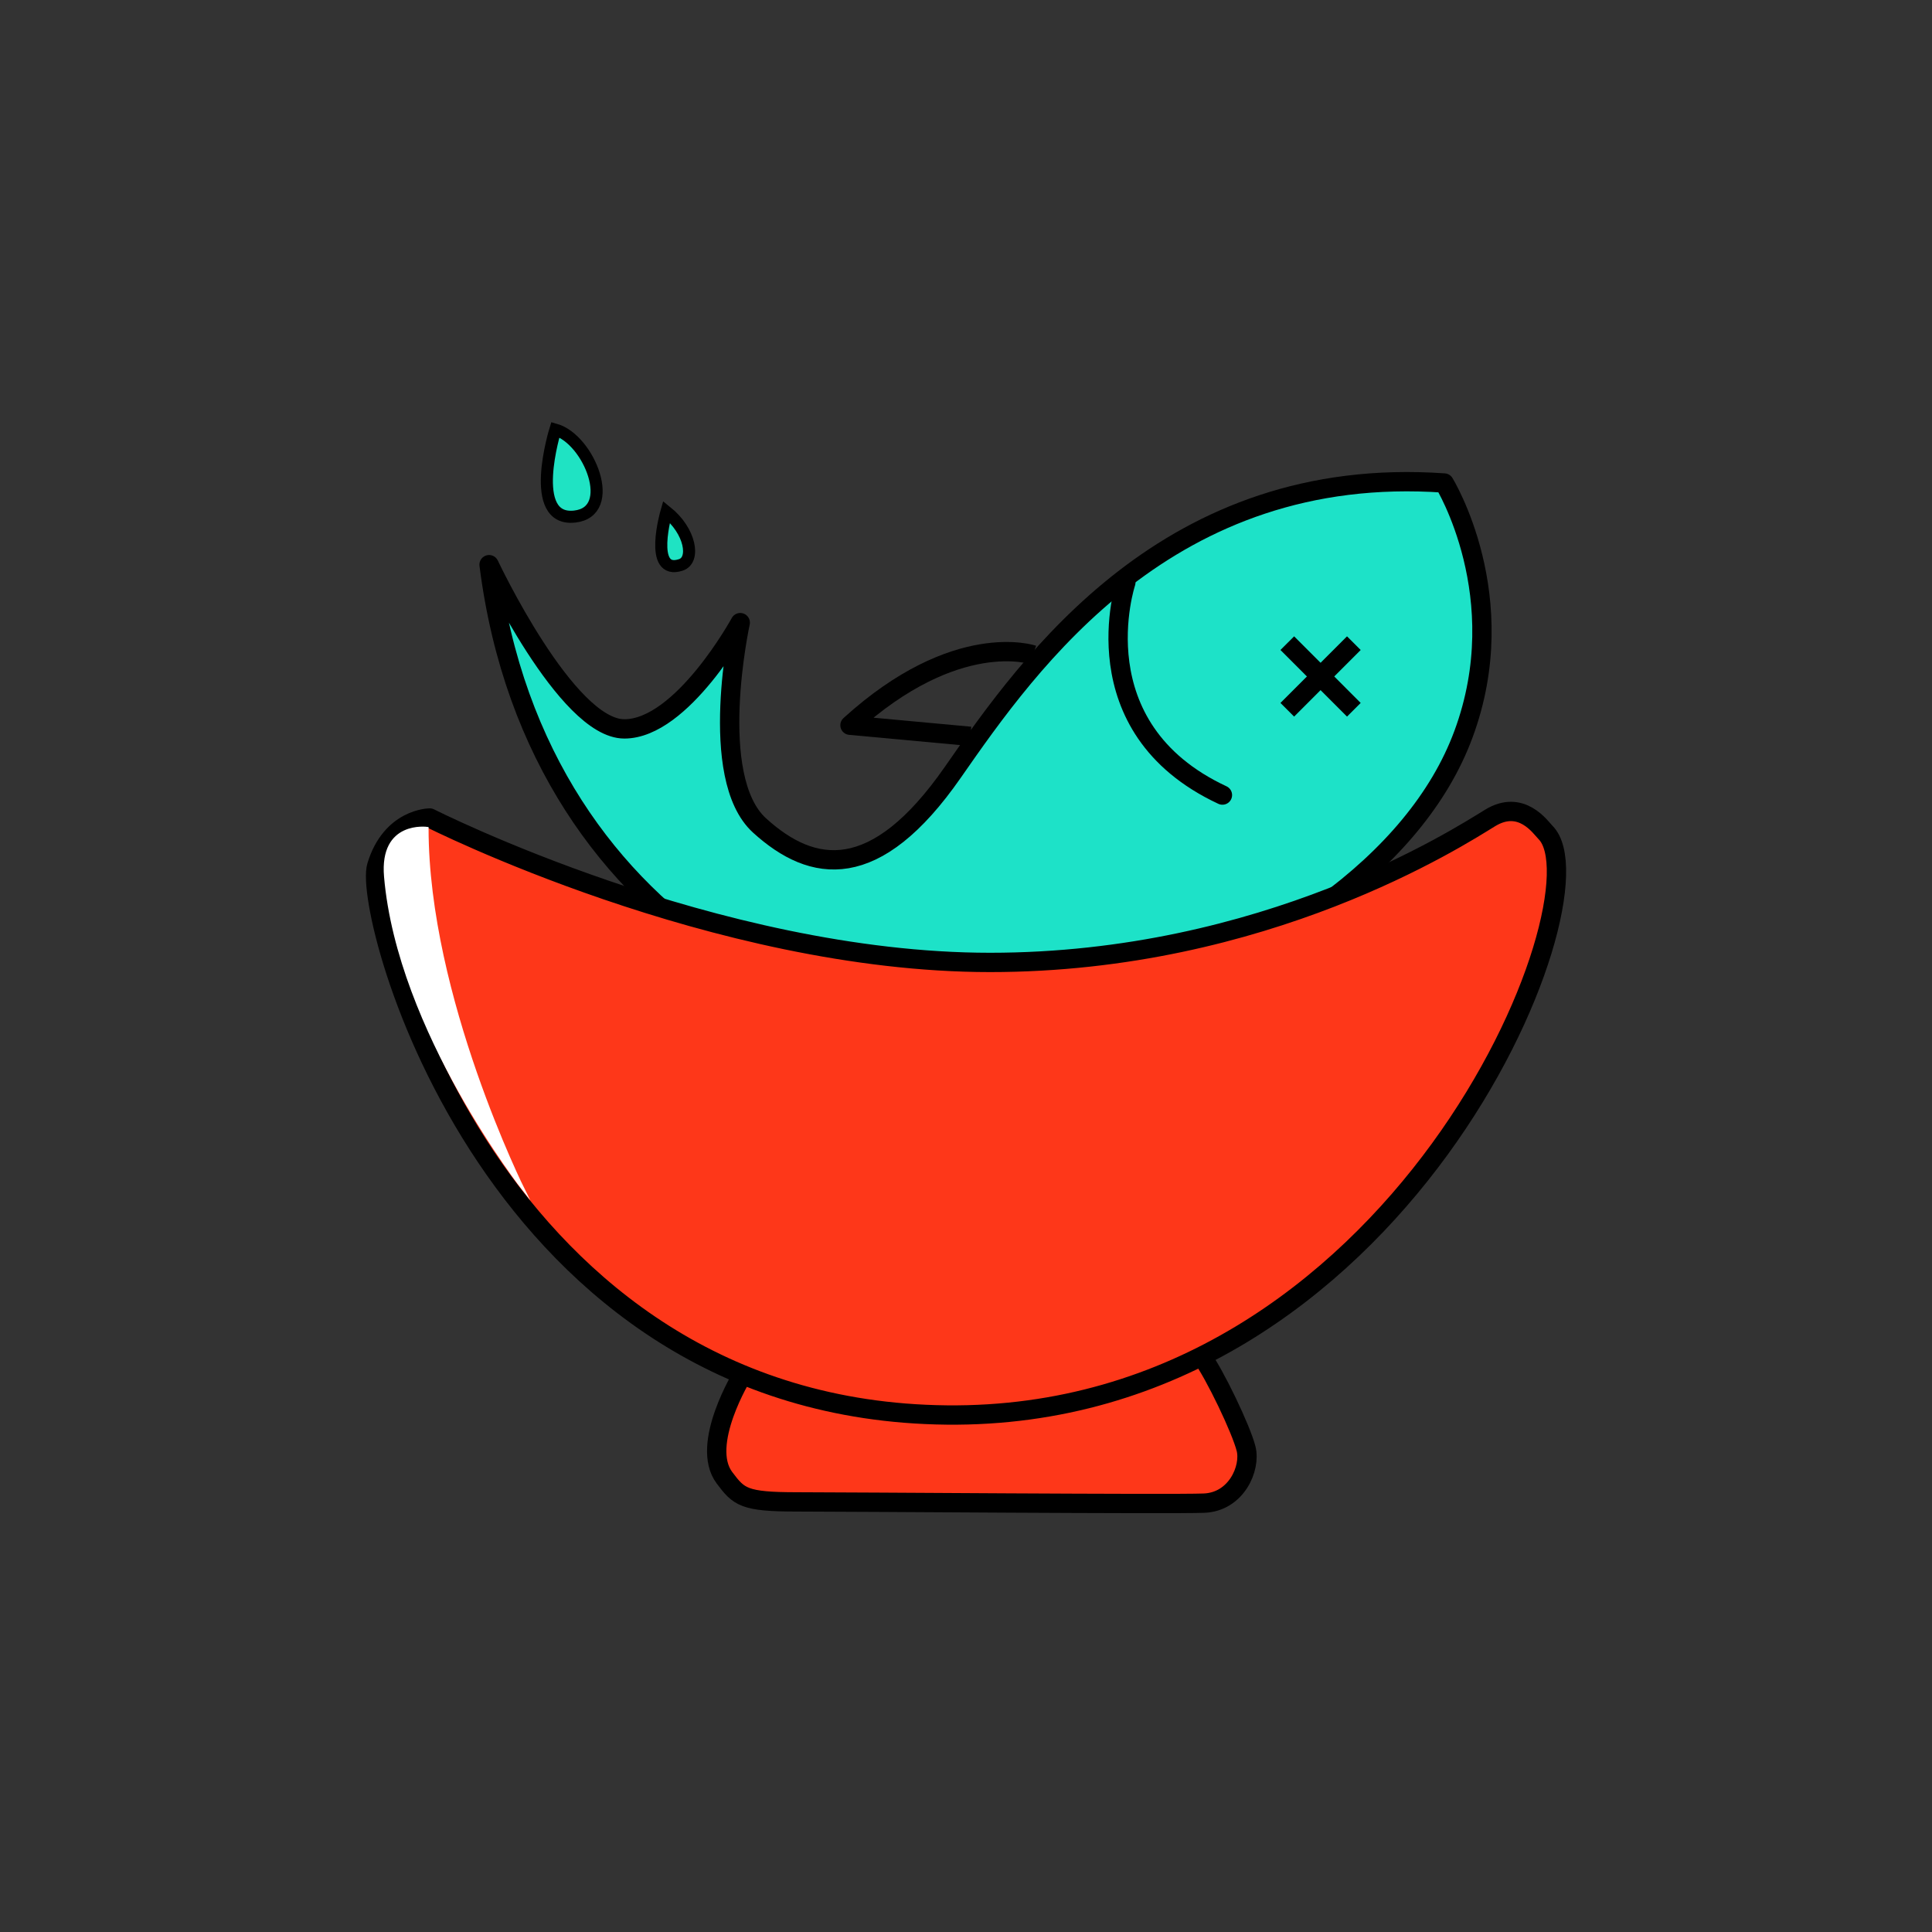 <?xml version="1.0" encoding="UTF-8"?>
<svg xmlns="http://www.w3.org/2000/svg" viewBox="0 0 400 400">
  <rect x="0" y="0" width="400" height="400" fill="#333333" stroke="none"/>
  <defs>
    <style>
      .cls-1, .cls-2, .cls-3 {
        fill: none;
      }

      .cls-1, .cls-2, .cls-3, .cls-4, .cls-5, .cls-6, .cls-7 {
        stroke: #000;
      }

      .cls-1, .cls-2, .cls-3, .cls-5, .cls-6, .cls-7 {
        stroke-width: 4px;
      }

      .cls-1, .cls-4, .cls-8, .cls-5 {
        stroke-miterlimit: 10;
      }

      .cls-2, .cls-3, .cls-6, .cls-7 {
        stroke-linejoin: round;
      }

      .cls-3, .cls-8 {
        stroke-linecap: round;
      }

      .cls-4 {
        fill: #1fe3c3;
        stroke-width: 2.5px;
      }

      .cls-8 {
        fill: #fff;
        stroke: #fff;
        stroke-width: .5px;
      }

      .cls-5, .cls-6 {
        fill: #fe3719;
      }

      .cls-7 {
        fill: #1de2c8;
      }
    </style>
  </defs>
  <g id="_图层_2" data-name="图层 2">
    <path class="cls-2" d="m213.87,135.59s-15.89-5.44-37.89,14.56l24.92,2.3"/>
    <path class="cls-7" d="m101.26,116.91s16,34,28,34,24-22,24-22c0,0-7,32,4,42s24,12,40-11,44.74-63.91,101.74-59.91c0,0,14.52,23.55,4,52-9.87,26.7-40.74,47.91-80.74,59.91s-111-16-121-95Z"/>
    <line class="cls-1" x1="266.52" y1="133.16" x2="280.3" y2="146.95"/>
    <line class="cls-1" x1="266.52" y1="146.95" x2="280.3" y2="133.16"/>
    <path class="cls-3" d="m233.09,120.61s-10,30,20,44"/>
    <path class="cls-4" d="m114.98,88.95s-5.94,19.1,4,18c9-1,3-16-4-18Z"/>
    <path class="cls-4" d="m137.98,105.95s-3.84,13.28,3,11c3-1,2-7-3-11Z"/>
  </g>
  <g id="_图层_3" data-name="图层 3">
    <path class="cls-5" d="m153.77,284.59s-8.94,14.48-3.78,21.36c3,4,4,5,15,5s77.55.53,84.28.26c6.72-.26,9.72-7.26,8.72-11.26s-6.45-15.38-9.23-19.19"/>
    <path class="cls-6" d="m88.98,169.36s-8,0-11,9.97,24,112.63,118,113.63c94,1,137-107.65,124-120.61-1-1-4.98-6.98-11.49-2.99s-46.51,29.9-103.51,29.9-116-29.9-116-29.9Z"/>
  </g>
  <g id="_图层_4" data-name="图层 4">
    <path class="cls-8" d="m88.48,171.45s-9.7-1.42-8.72,10.03c2.72,31.97,28.72,64.97,28.72,64.97,0,0-20-40-20-75Z"/>
  </g>
</svg>